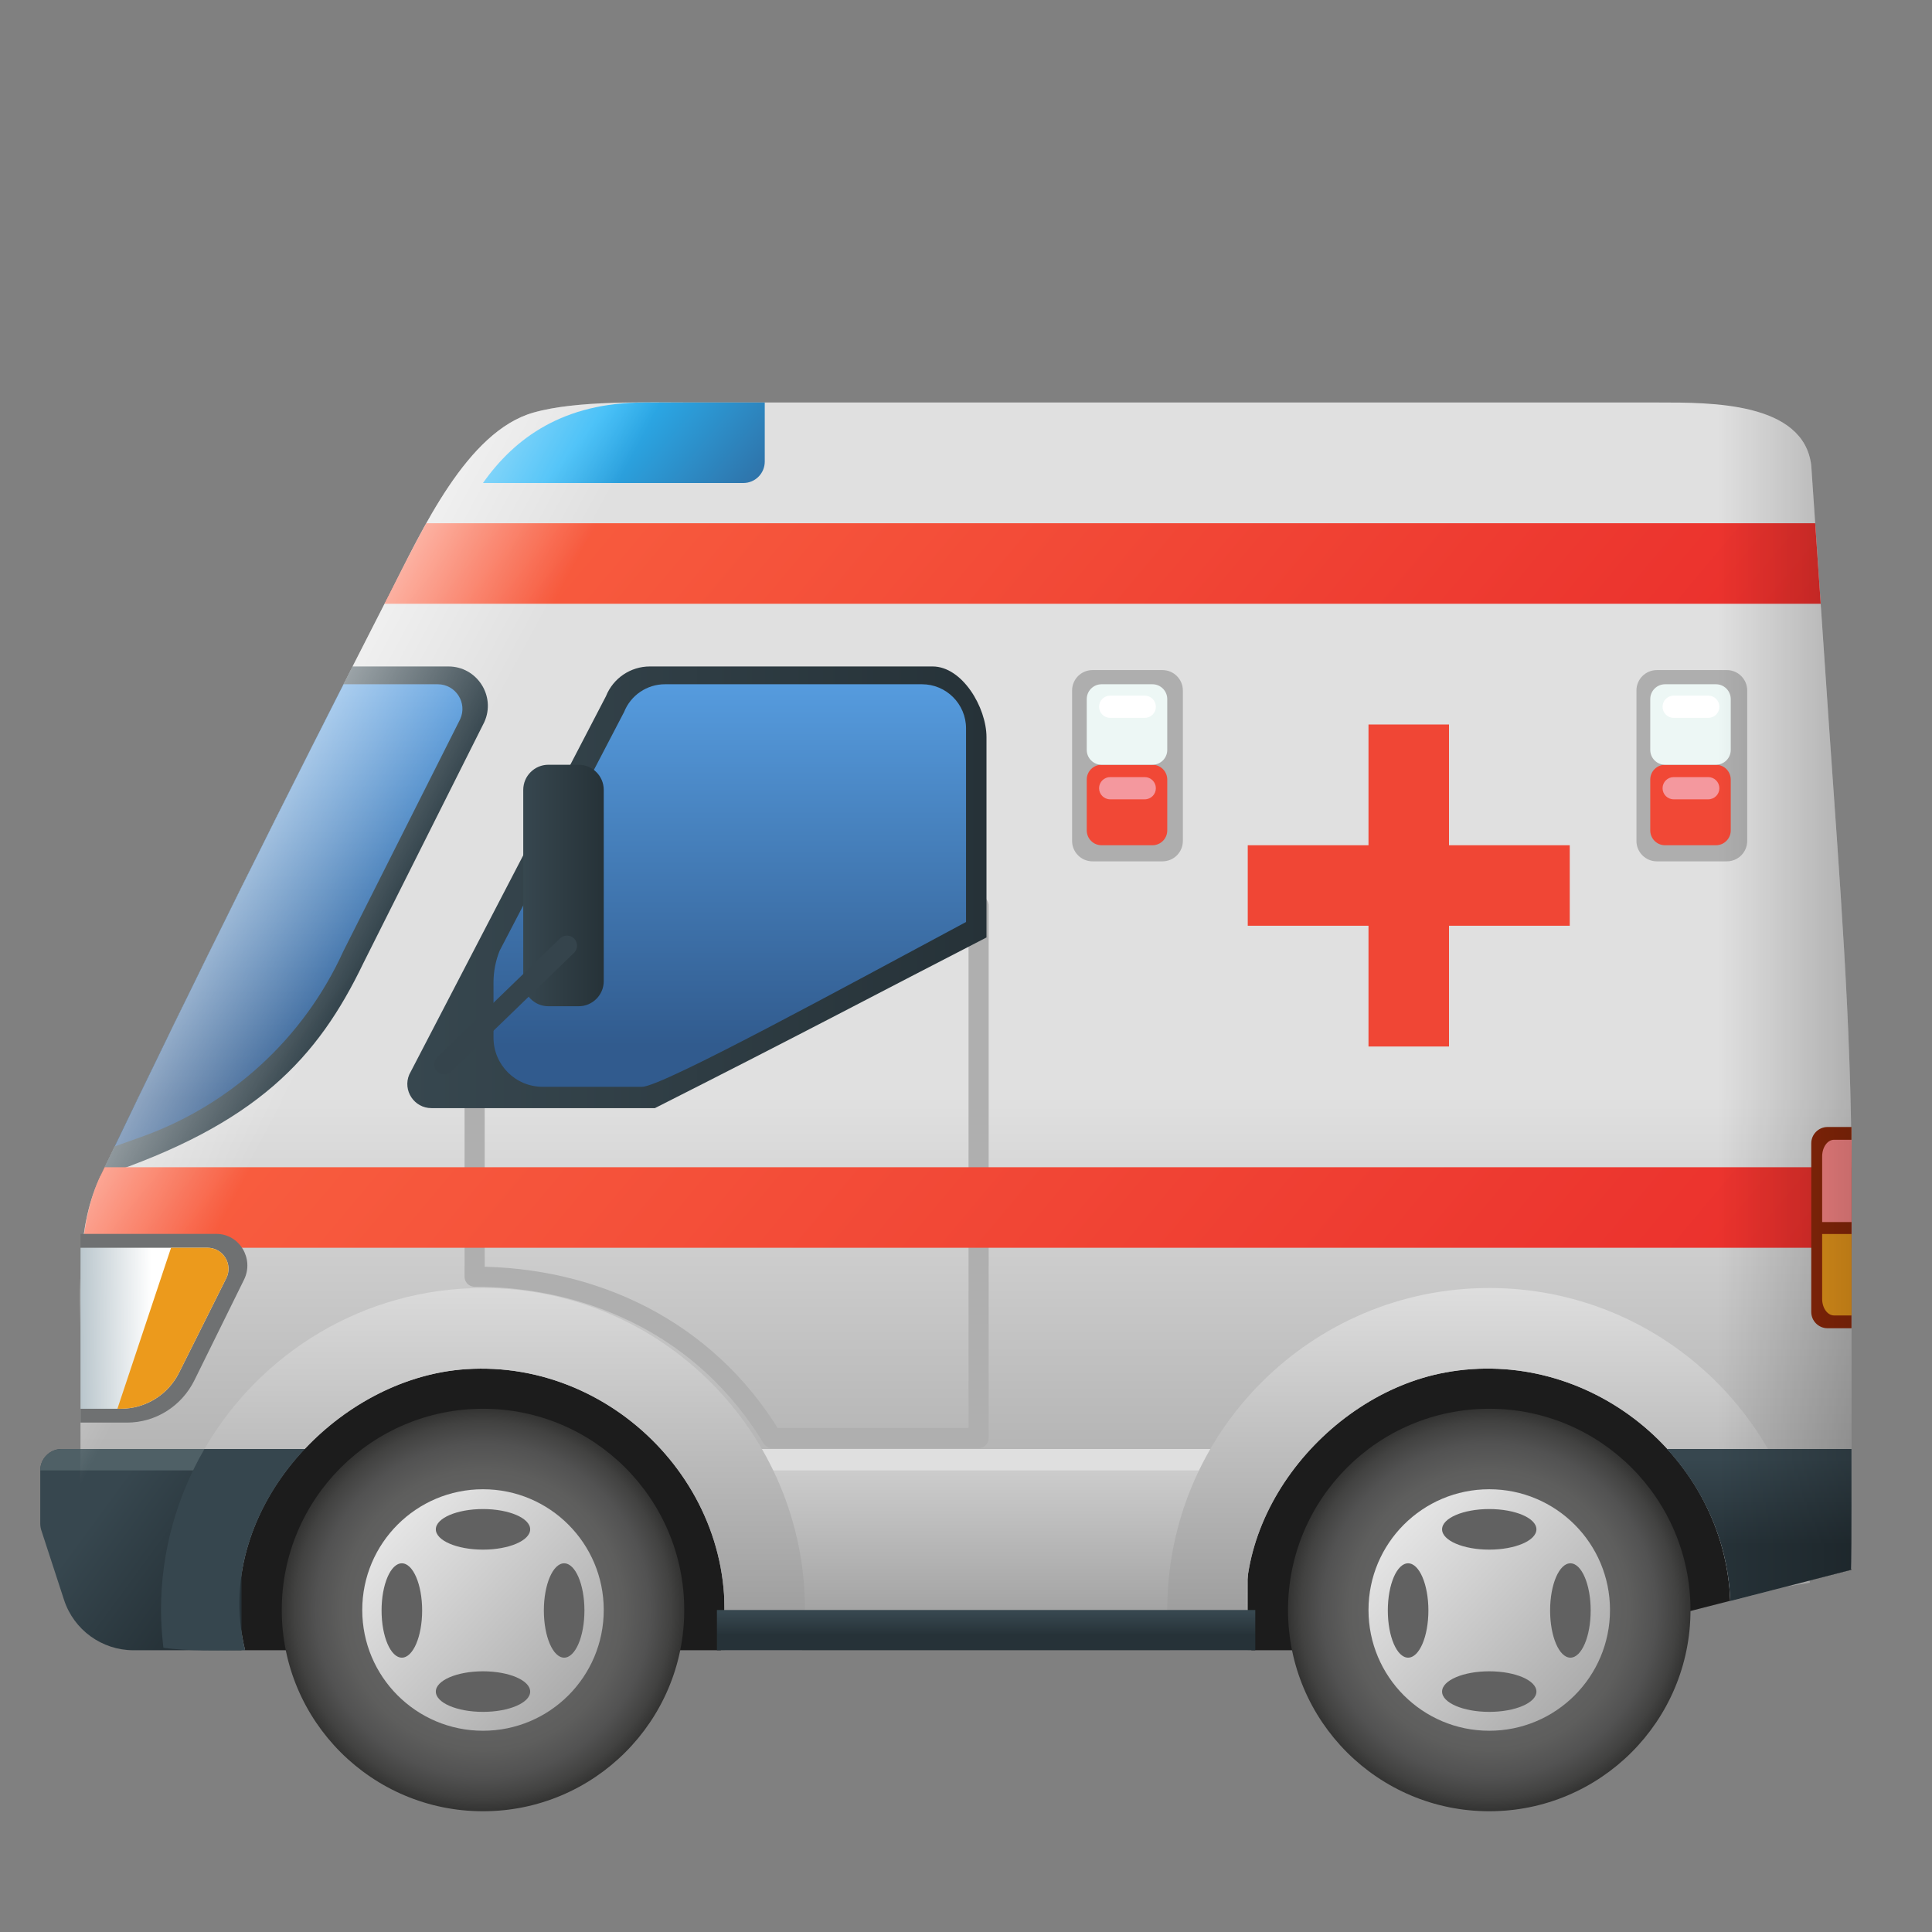 <svg xmlns="http://www.w3.org/2000/svg"  viewBox="0 0 48 48" width="144px" height="144px"><rect x="0" y="0" width="48" height="48" fill="#808080" stroke="none"/><polygon fill="#1c1c1c" points="38.19,41 5,41 5,33 43.071,33 46,39"/><radialGradient id="eEX0Cc2BwpCanDOG2Wh2Pa" cx="12" cy="40" r="5" gradientUnits="userSpaceOnUse"><stop offset="0" stop-color="#666"/><stop offset=".513" stop-color="#646464"/><stop offset=".698" stop-color="#5e5e5d"/><stop offset=".829" stop-color="#525252"/><stop offset=".935" stop-color="#424241"/><stop offset="1" stop-color="#333332"/></radialGradient><circle cx="12" cy="40" r="5" fill="url(#eEX0Cc2BwpCanDOG2Wh2Pa)"/><radialGradient id="eEX0Cc2BwpCanDOG2Wh2Pb" cx="37" cy="40" r="5" gradientUnits="userSpaceOnUse"><stop offset="0" stop-color="#666"/><stop offset=".513" stop-color="#646464"/><stop offset=".698" stop-color="#5e5e5d"/><stop offset=".829" stop-color="#525252"/><stop offset=".935" stop-color="#424241"/><stop offset="1" stop-color="#333332"/></radialGradient><circle cx="37" cy="40" r="5" fill="url(#eEX0Cc2BwpCanDOG2Wh2Pb)"/><linearGradient id="eEX0Cc2BwpCanDOG2Wh2Pc" x1="15.725" x2="7.747" y1="43.495" y2="36.009" gradientUnits="userSpaceOnUse"><stop offset="0" stop-color="#999"/><stop offset="1" stop-color="#fff"/></linearGradient><circle cx="12" cy="40" r="3" fill="url(#eEX0Cc2BwpCanDOG2Wh2Pc)"/><ellipse cx="12" cy="37.996" fill="#616161" rx="1.172" ry=".504"/><ellipse cx="12" cy="42.027" fill="#616161" rx="1.172" ry=".504"/><ellipse cx="9.984" cy="40.012" fill="#616161" rx=".504" ry="1.172"/><ellipse cx="14.016" cy="40.012" fill="#616161" rx=".504" ry="1.172"/><linearGradient id="eEX0Cc2BwpCanDOG2Wh2Pd" x1="40.725" x2="32.747" y1="43.495" y2="36.009" gradientUnits="userSpaceOnUse"><stop offset="0" stop-color="#999"/><stop offset="1" stop-color="#fff"/></linearGradient><circle cx="37" cy="40" r="3" fill="url(#eEX0Cc2BwpCanDOG2Wh2Pd)"/><ellipse cx="37" cy="37.996" fill="#616161" rx="1.172" ry=".504"/><ellipse cx="37" cy="42.027" fill="#616161" rx="1.172" ry=".504"/><ellipse cx="34.984" cy="40.012" fill="#616161" rx=".504" ry="1.172"/><ellipse cx="39.016" cy="40.012" fill="#616161" rx=".504" ry="1.172"/><linearGradient id="eEX0Cc2BwpCanDOG2Wh2Pe" x1="23.973" x2="23.973" y1="41.793" y2="27.246" gradientUnits="userSpaceOnUse"><stop offset="0" stop-color="#999"/><stop offset="1" stop-color="#e0e0e0"/></linearGradient><path fill="url(#eEX0Cc2BwpCanDOG2Wh2Pe)" d="M45,11.563C44.812,9.984,42.495,10,41.215,10c-2.395,0-4.791,0-7.186,0	c-5.59,0-11.181,0-16.771,0c-1.216,0-2.924-0.058-4.007,0.251c-1.657,0.473-2.761,2.916-3.581,4.522C7,20,5,24,2.516,29.173	C1.881,30.494,2,31.986,2,33.413c0,1.562,0,1.123,0,2.685c0,0.992-0.146,2.12,0.042,3.104C2.432,41.234,4.53,41,6.09,41	c-0.849-3.395,2.21-6.77,5.494-6.984c3.781-0.247,7.005,3.214,6.326,6.984c4.393,0,8.787,0,13.18,0	c-0.782-3.128,1.824-6.349,4.817-6.901c3.537-0.652,6.949,2.077,7.081,5.678c0.439-0.113,0.879-0.227,1.318-0.34	c0.275-0.071,1.382-0.357,1.678-0.433C46,39,46,37.739,46,37.431c0-2.752,0-5.504,0-8.256c0-3.741-0.306-7.445-0.561-11.178	C45.293,15.852,45.146,13.707,45,11.563z"/><linearGradient id="eEX0Cc2BwpCanDOG2Wh2Pf" x1="24.5" x2="24.5" y1="40.906" y2="34.84" gradientUnits="userSpaceOnUse"><stop offset="0" stop-color="#999"/><stop offset="1" stop-color="#e0e0e0"/></linearGradient><rect width="13" height="5" x="18" y="36" fill="url(#eEX0Cc2BwpCanDOG2Wh2Pf)"/><rect width="14" height=".531" x="17" y="36" fill="#dfdfdf"/><linearGradient id="eEX0Cc2BwpCanDOG2Wh2Pg" x1="36.983" x2="36.983" y1="40.667" y2="31.749" gradientUnits="userSpaceOnUse"><stop offset="0" stop-color="#999"/><stop offset="1" stop-color="#e0e0e0"/></linearGradient><path fill="url(#eEX0Cc2BwpCanDOG2Wh2Pg)" d="M31.09,41c-0.782-3.128,1.824-6.349,4.817-6.901c3.537-0.652,6.949,2.077,7.081,5.678	c0.439-0.113,0.879-0.227,1.318-0.34c0.11-0.028,0.373-0.065,0.659-0.114C44.622,35.223,41.19,32,37,32c-4.418,0-8,3.582-8,8	c0,0.339,0.028,0.672,0.069,1C29.743,41,30.416,41,31.09,41z"/><path fill="none" stroke="#afafaf" stroke-linecap="round" stroke-linejoin="round" stroke-miterlimit="10" stroke-width=".5" d="M24.313,22.5v13.229h-5.13c-1.656-2.734-4.474-4.01-7.391-4.01v-5.052"/><linearGradient id="eEX0Cc2BwpCanDOG2Wh2Ph" x1="10.119" x2="24.509" y1="22.045" y2="22.045" gradientUnits="userSpaceOnUse"><stop offset="0" stop-color="#37474f"/><stop offset="1" stop-color="#263238"/></linearGradient><path fill="url(#eEX0Cc2BwpCanDOG2Wh2Ph)" d="M23.169,16.558h-7.023c-0.481,0-0.913,0.293-1.091,0.739l-4.887,9.4	c-0.168,0.395,0.122,0.834,0.551,0.834H13.1h1.65h1.521c3.729-1.885,5.563-2.865,8.238-4.24v-4.975	C24.509,17.577,23.909,16.558,23.169,16.558z"/><linearGradient id="eEX0Cc2BwpCanDOG2Wh2Pi" x1="18.13" x2="18.13" y1="15.654" y2="25.968" gradientUnits="userSpaceOnUse"><stop offset="0" stop-color="#5ba5ea"/><stop offset="1" stop-color="#315b8e"/></linearGradient><path fill="url(#eEX0Cc2BwpCanDOG2Wh2Pi)" d="M22.906,17h-6.385c-0.447,0-0.849,0.272-1.015,0.688l-3.093,5.933	c-0.1,0.251-0.152,0.518-0.152,0.789v1.372c0,0.673,0.546,1.219,1.219,1.219h2.474c0.495,0,5.109-2.521,8.047-4.094v-4.813	C24,17.49,23.51,17,22.906,17z"/><linearGradient id="eEX0Cc2BwpCanDOG2Wh2Pj" x1="13" x2="15" y1="22" y2="22" gradientUnits="userSpaceOnUse"><stop offset="0" stop-color="#37474f"/><stop offset="1" stop-color="#263238"/></linearGradient><path fill="url(#eEX0Cc2BwpCanDOG2Wh2Pj)" d="M14.375,25h-0.75C13.28,25,13,24.72,13,24.375v-4.75C13,19.28,13.28,19,13.625,19h0.75	C14.72,19,15,19.28,15,19.625v4.75C15,24.72,14.72,25,14.375,25z"/><path fill="#35444c" d="M11.034,26.694c-0.064-0.001-0.128-0.027-0.176-0.076c-0.096-0.099-0.093-0.257,0.006-0.353	l3.049-2.95c0.099-0.096,0.257-0.093,0.353,0.006c0.096,0.099,0.093,0.257-0.006,0.353l-3.049,2.95	C11.162,26.672,11.098,26.695,11.034,26.694z"/><linearGradient id="eEX0Cc2BwpCanDOG2Wh2Pk" x1="8.505" x2="15.53" y1="24.156" y2="30.043" gradientUnits="userSpaceOnUse"><stop offset="0" stop-color="#37474f"/><stop offset="1" stop-color="#263238"/></linearGradient><path fill="url(#eEX0Cc2BwpCanDOG2Wh2Pk)" d="M11.141,16.558h-2.38c-2.229,4.385-4.054,8.053-6.245,12.615	c-0.008,0.018-0.011,0.037-0.019,0.054c3.881-1.296,5.392-2.931,6.531-5.299l3.004-5.987C12.326,17.294,11.852,16.558,11.141,16.558	z"/><linearGradient id="eEX0Cc2BwpCanDOG2Wh2Pl" x1="7.169" x2="7.169" y1="15.454" y2="27.298" gradientUnits="userSpaceOnUse"><stop offset="0" stop-color="#5ba5ea"/><stop offset="1" stop-color="#315b8e"/></linearGradient><path fill="url(#eEX0Cc2BwpCanDOG2Wh2Pl)" d="M10.875,17H8.536c-2.014,3.967-3.717,7.392-5.688,11.483l0.669-0.239	c2.226-0.795,4.035-2.459,5.013-4.611l2.903-5.765C11.619,17.461,11.321,17,10.875,17z"/><linearGradient id="eEX0Cc2BwpCanDOG2Wh2Pm" x1="2.663" x2="5.361" y1="37.255" y2="39.233" gradientUnits="userSpaceOnUse"><stop offset="0" stop-color="#37474f"/><stop offset="1" stop-color="#263238"/></linearGradient><path fill="url(#eEX0Cc2BwpCanDOG2Wh2Pm)" d="M6,41H3.316c-0.785,0-1.481-0.505-1.725-1.251l-0.565-1.731C1.009,37.965,1,37.909,1,37.853	v-1.322C1,36.238,1.238,36,1.531,36H6V41z"/><path fill="#4f6066" d="M1,36.531h6V36H1.531C1.238,36,1,36.238,1,36.531L1,36.531z"/><path fill="#36464e" d="M7.574,36H5.079C4.397,37.178,4,38.541,4,40c0,0.318,0.024,0.63,0.06,0.938	C4.725,41.031,5.451,41,6.09,41C5.63,39.159,6.323,37.328,7.574,36z"/><linearGradient id="eEX0Cc2BwpCanDOG2Wh2Pn" x1="12.54" x2="12.54" y1="40.831" y2="31.247" gradientUnits="userSpaceOnUse"><stop offset="0" stop-color="#999"/><stop offset="1" stop-color="#e0e0e0"/></linearGradient><path fill="url(#eEX0Cc2BwpCanDOG2Wh2Pn)" d="M12,32c-2.959,0-5.537,1.611-6.921,4h2.495c1.056-1.121,2.507-1.886,4.01-1.984	c3.781-0.247,7.005,3.214,6.326,6.984c0.674,0,1.347,0,2.021,0C19.972,40.672,20,40.339,20,40C20,35.582,16.418,32,12,32z"/><linearGradient id="eEX0Cc2BwpCanDOG2Wh2Po" x1="43.707" x2="43.707" y1="36.238" y2="38.377" gradientUnits="userSpaceOnUse"><stop offset="0" stop-color="#37474f"/><stop offset="1" stop-color="#263238"/></linearGradient><path fill="url(#eEX0Cc2BwpCanDOG2Wh2Po)" d="M41.415,36c0.922,1.006,1.52,2.317,1.574,3.777c0.439-0.113,0.879-0.227,1.318-0.34	c0.275-0.071,1.382-0.357,1.678-0.433C46,39,46,37.739,46,37.431c0-0.477,0-0.954,0-1.431H41.415z"/><linearGradient id="eEX0Cc2BwpCanDOG2Wh2Pp" x1="24.5" x2="24.5" y1="40.063" y2="40.629" gradientUnits="userSpaceOnUse"><stop offset="0" stop-color="#37474f"/><stop offset="1" stop-color="#263238"/></linearGradient><rect width="13.375" height="1" x="17.812" y="40" fill="url(#eEX0Cc2BwpCanDOG2Wh2Pp)"/><linearGradient id="eEX0Cc2BwpCanDOG2Wh2Pq" x1=".33" x2="46.251" y1="10.147" y2="48.624" gradientUnits="userSpaceOnUse"><stop offset="0" stop-color="#ff7448"/><stop offset="1" stop-color="#e51e25"/></linearGradient><path fill="url(#eEX0Cc2BwpCanDOG2Wh2Pq)" d="M46,29.175c0-0.058-0.003-0.117-0.003-0.175H2.599c-0.028,0.059-0.055,0.114-0.083,0.173	C2.236,29.755,2.111,30.372,2.05,31H46V29.175z"/><linearGradient id="eEX0Cc2BwpCanDOG2Wh2Pr" x1="8.452" x2="45.448" y1="-1.814" y2="29.185" gradientUnits="userSpaceOnUse"><stop offset="0" stop-color="#ff7448"/><stop offset="1" stop-color="#e51e25"/></linearGradient><path fill="url(#eEX0Cc2BwpCanDOG2Wh2Pr)" d="M45.098,13H10.594c-0.345,0.615-0.652,1.24-0.924,1.773C9.63,14.851,9.593,14.923,9.554,15	h35.681C45.189,14.333,45.144,13.667,45.098,13z"/><linearGradient id="eEX0Cc2BwpCanDOG2Wh2Ps" x1="14.823" x2="19.016" y1="10.433" y2="13.946" gradientUnits="userSpaceOnUse"><stop offset="0" stop-color="#29b6f6"/><stop offset="1" stop-color="#315b8e"/></linearGradient><path fill="url(#eEX0Cc2BwpCanDOG2Wh2Ps)" d="M12,12h6.469C18.762,12,19,11.762,19,11.469V10h-3C14,10,12.792,10.875,12,12z"/><path fill="#aeaeae" d="M28.881,21.4h-1.738c-0.28,0-0.507-0.227-0.507-0.507v-3.738c0-0.28,0.227-0.507,0.507-0.507h1.738	c0.28,0,0.507,0.227,0.507,0.507v3.738C29.388,21.173,29.161,21.4,28.881,21.4z"/><path fill="#aeaeae" d="M42.902,21.4h-1.738c-0.28,0-0.507-0.227-0.507-0.507v-3.738c0-0.28,0.227-0.507,0.507-0.507h1.738	c0.28,0,0.507,0.227,0.507,0.507v3.738C43.409,21.173,43.182,21.4,42.902,21.4z"/><path fill="#f14836" d="M28.631,21h-1.263C27.165,21,27,20.835,27,20.631v-1.263C27,19.165,27.165,19,27.369,19h1.263	C28.835,19,29,19.165,29,19.369v1.263C29,20.835,28.835,21,28.631,21z"/><path fill="#edf7f5" d="M28.631,19h-1.263C27.165,19,27,18.835,27,18.631v-1.263C27,17.165,27.165,17,27.369,17h1.263	C28.835,17,29,17.165,29,17.369v1.263C29,18.835,28.835,19,28.631,19z"/><path fill="#fff" d="M28.441,17.835h-0.859c-0.153,0-0.276-0.124-0.276-0.276v0c0-0.153,0.124-0.276,0.276-0.276h0.859	c0.153,0,0.276,0.124,0.276,0.276v0C28.718,17.712,28.594,17.835,28.441,17.835z"/><path fill="#f4989e" d="M28.441,19.859h-0.859c-0.153,0-0.276-0.124-0.276-0.276l0,0c0-0.153,0.124-0.276,0.276-0.276h0.859	c0.153,0,0.276,0.124,0.276,0.276l0,0C28.718,19.735,28.594,19.859,28.441,19.859z"/><path fill="#f14836" d="M42.631,21h-1.263C41.165,21,41,20.835,41,20.631v-1.263C41,19.165,41.165,19,41.369,19h1.263	C42.835,19,43,19.165,43,19.369v1.263C43,20.835,42.835,21,42.631,21z"/><path fill="#edf7f5" d="M42.631,19h-1.263C41.165,19,41,18.835,41,18.631v-1.263C41,17.165,41.165,17,41.369,17h1.263	C42.835,17,43,17.165,43,17.369v1.263C43,18.835,42.835,19,42.631,19z"/><path fill="#fff" d="M42.441,17.835h-0.859c-0.153,0-0.276-0.124-0.276-0.276v0c0-0.153,0.124-0.276,0.276-0.276h0.859	c0.153,0,0.276,0.124,0.276,0.276v0C42.718,17.712,42.594,17.835,42.441,17.835z"/><path fill="#f4989e" d="M42.441,19.859h-0.859c-0.153,0-0.276-0.124-0.276-0.276l0,0c0-0.153,0.124-0.276,0.276-0.276h0.859	c0.153,0,0.276,0.124,0.276,0.276l0,0C42.718,19.735,42.594,19.859,42.441,19.859z"/><rect width="2" height="8" x="34" y="18" fill="#f04635"/><rect width="2" height="8" x="34" y="18" fill="#f04635" transform="rotate(-90 35 22)"/><path fill="#8e2809" d="M45.406,33H46v-5h-0.594C45.182,28,45,28.182,45,28.406v4.188C45,32.818,45.182,33,45.406,33z"/><path fill="#ff8989" d="M46,30.361v-2.044h-0.433c-0.164,0-0.296,0.186-0.296,0.415v1.629H46z"/><path fill="#ec9a1c" d="M45.271,30.659v1.612c0,0.227,0.133,0.411,0.296,0.411H46v-2.023H45.271z"/><linearGradient id="eEX0Cc2BwpCanDOG2Wh2Pt" x1="42.583" x2="56.546" y1="24.894" y2="24.894" gradientUnits="userSpaceOnUse"><stop offset=".007" stop-opacity="0"/><stop offset=".893" stop-opacity=".8"/></linearGradient><path fill="url(#eEX0Cc2BwpCanDOG2Wh2Pt)" d="M45.439,17.997c-0.146-2.145-0.293-4.289-0.439-6.434c-0.154-1.292-1.729-1.513-3-1.551	v26.722c0.586,0.878,0.947,1.919,0.989,3.044c0.439-0.113,0.879-0.227,1.318-0.34c0.275-0.071,1.382-0.357,1.678-0.433	C46,39,46,37.739,46,37.431c0-2.752,0-5.504,0-8.256C46,25.434,45.694,21.73,45.439,17.997z"/><linearGradient id="eEX0Cc2BwpCanDOG2Wh2Pu" x1="8.624" x2="2.184" y1="24.55" y2="21.095" gradientUnits="userSpaceOnUse"><stop offset="0" stop-color="#fff" stop-opacity="0"/><stop offset="1" stop-color="#fff"/></linearGradient><path fill="url(#eEX0Cc2BwpCanDOG2Wh2Pu)" d="M2.042,39.202c0.235,1.223,1.091,1.619,2.073,1.746L17.07,9.999	c-1.2-0.004-2.789-0.042-3.819,0.252c-1.657,0.473-2.761,2.916-3.581,4.522C7,20,5,24,2.516,29.173C1.881,30.494,2,31.986,2,33.413	c0,1.562,0,1.123,0,2.685C2,37.091,1.854,38.218,2.042,39.202z"/><path fill="#6f7172" d="M3.157,35.344H2v-4.688h3.376c0.572,0,0.944,0.615,0.687,1.137l-1.232,2.498	C4.512,34.937,3.865,35.344,3.157,35.344z"/><linearGradient id="eEX0Cc2BwpCanDOG2Wh2Pv" x1="3.776" x2=".916" y1="32.988" y2="33.015" gradientUnits="userSpaceOnUse"><stop offset="0" stop-color="#fff"/><stop offset="1" stop-color="#90a4ae"/></linearGradient><path fill="url(#eEX0Cc2BwpCanDOG2Wh2Pv)" d="M3.001,35H2v-4h3.153c0.389,0,0.643,0.41,0.468,0.758l-1.174,2.349	C4.173,34.654,3.613,35,3.001,35z"/><path fill="#ec9a1c" d="M5.153,31H4.25l-1.333,4h0.084c0.612,0,1.172-0.346,1.446-0.893l1.174-2.349	C5.795,31.41,5.542,31,5.153,31z"/></svg>